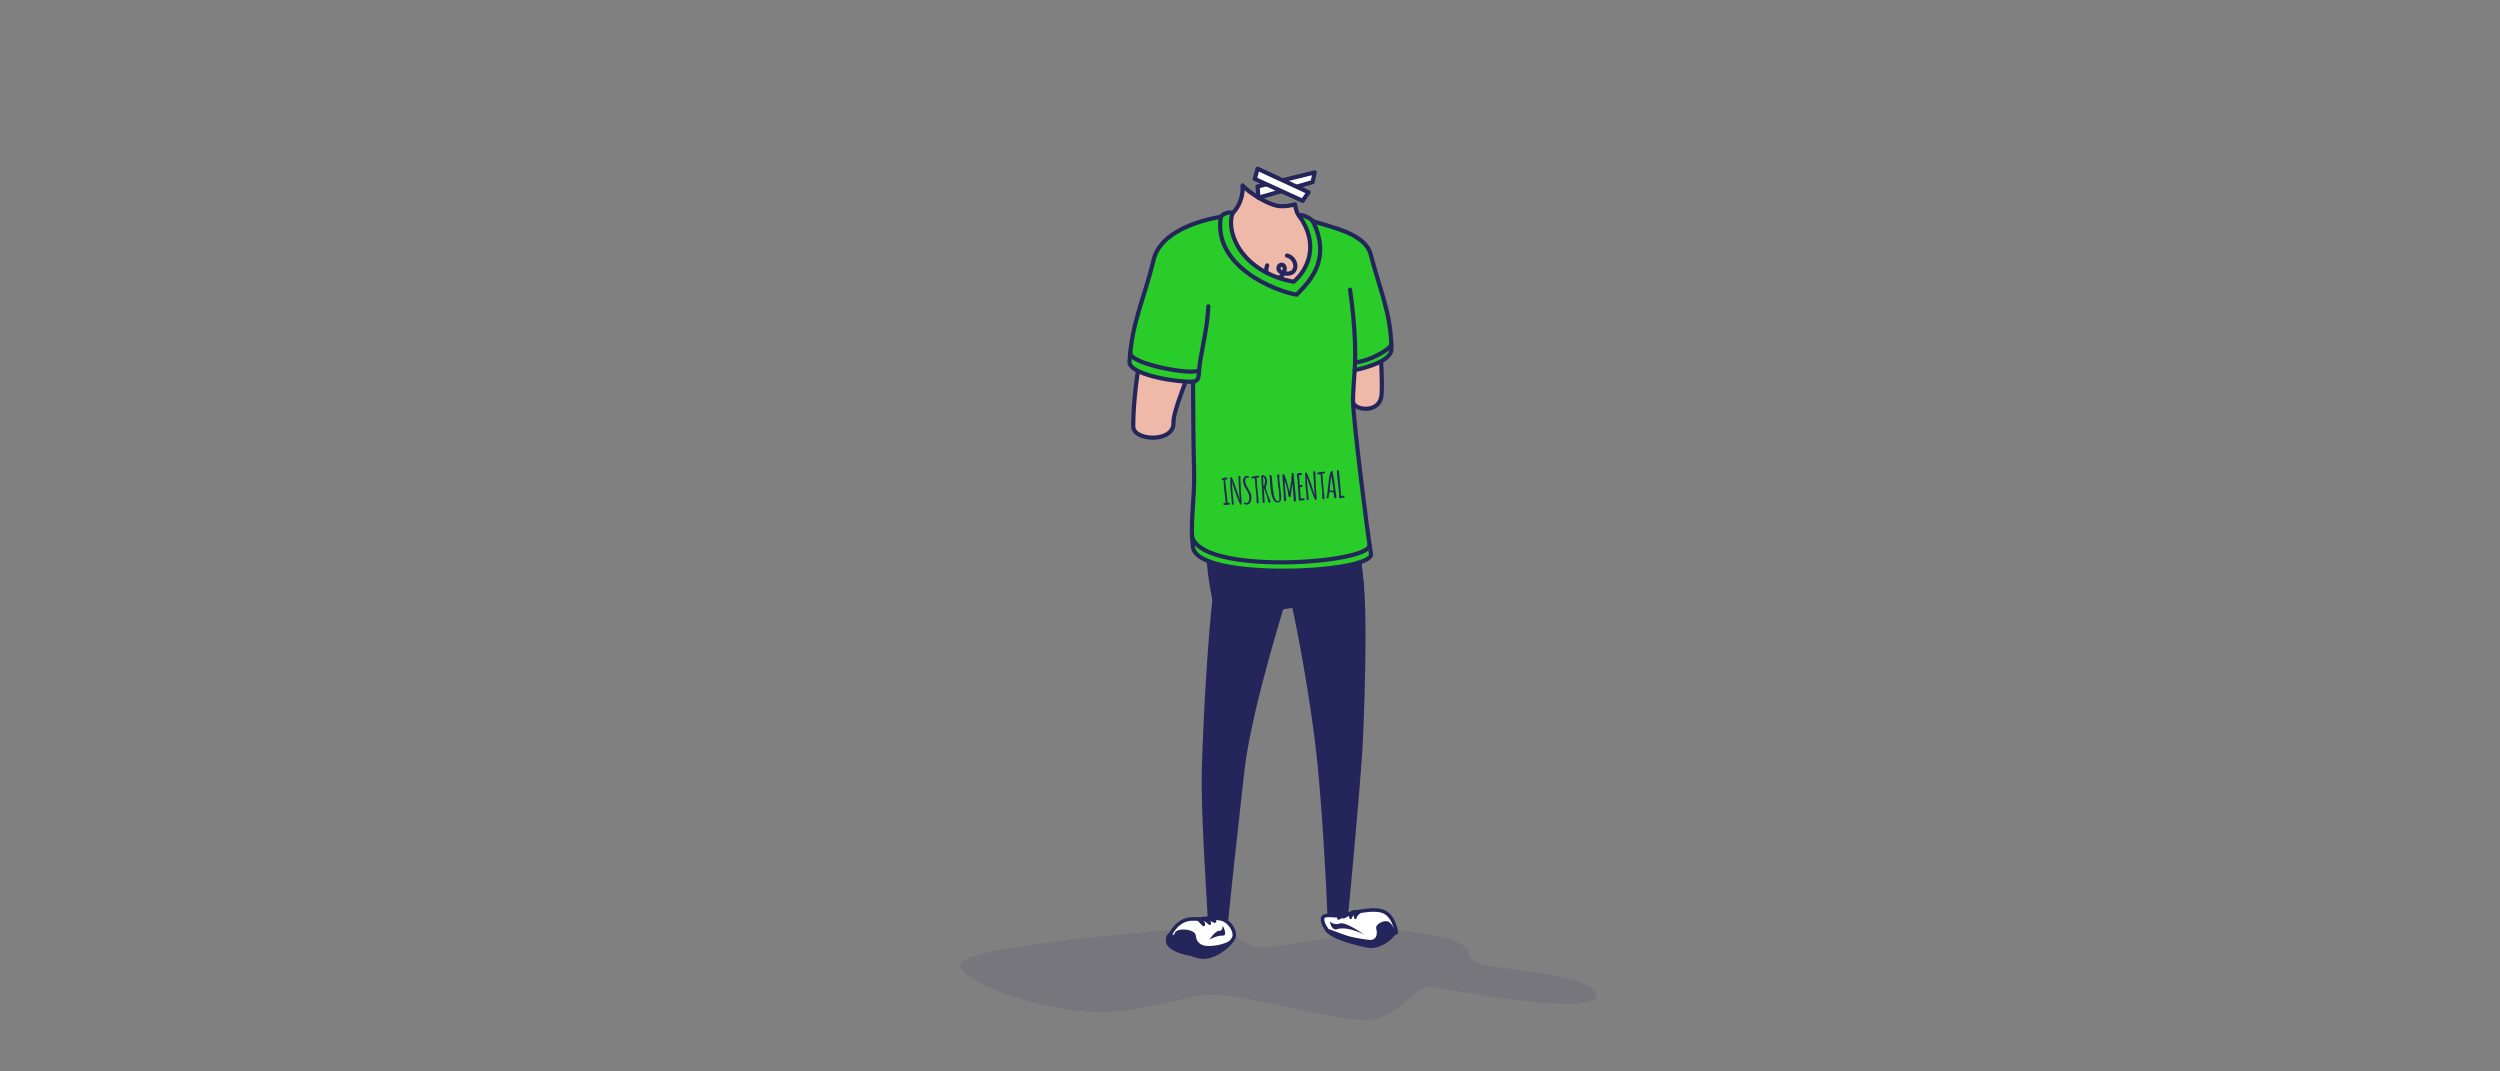 <svg id="Shadow" xmlns="http://www.w3.org/2000/svg" viewBox="0 0 1792 768"><rect x="0" y="0" width="1792" height="768" fill="#808080" stroke="none"/><defs><style>.cls-1,.cls-4,.cls-6{fill:#24265b;}.cls-1{opacity:0.1;}.cls-2{fill:#eeb9a9;}.cls-2,.cls-3,.cls-4,.cls-5,.cls-7,.cls-8{stroke:#24265b;stroke-linecap:round;stroke-linejoin:round;}.cls-2,.cls-3,.cls-4,.cls-7,.cls-8{stroke-width:3px;}.cls-3{fill:none;}.cls-5,.cls-8{fill:#fff;}.cls-5{stroke-width:2.55px;}.cls-7{fill:#29cc29;}</style></defs><title>topic</title><path class="cls-1" d="M867,665c-14.84,0-178.68,12.77-178.68,26.35s61.23,34,98.35,34,64.22-12.66,84-12.66,84.07,18.5,107.36,18.5,37.87-25.8,48.53-23.91,117.49,22,117.49,6.38-74.25-18.63-84.72-23.37-2.87-6.29-10.22-12.4-39.79-11-53.61-11-77.83,12.25-90.73,12.25S881.88,665,867,665Z"/><path class="cls-2" d="M976,418.49c-7.53-70.4-7.53-97.42-6.16-130.23,1.41,6.14,18.84,7.93,20.38-4.52s-2.84-99.56-20-112.6c-8.88-6.75-37-8.65-40.65-19.32a40.86,40.86,0,0,1-1.34-5.36,32.42,32.42,0,0,1-10.13,1.33c-7.17,0-21.4-8.49-27.42-14.87v1.88c0,15-11.79,25-25.06,28.49-15.57,4.12-28.35,13.32-33.49,28.87s-19.81,73.1-19.81,113.53c0,10.41,29.34,11.88,28.84-2.79-0.32-9.24,13.63-40.08,18.21-56.13,3.56,28.44,19.6,50.05,9.36,109.51C861.35,399.22,979,446.95,976,418.49Z"/><path class="cls-3" d="M922.51,183.19c4.68,1,7.88,7.09,4.76,11.15-1.87,2.44-5.95,1.88-7.19,1.43s-3.07-.72-3.56-2.89c-0.58-2.58,2.12-3.86,3.5-2.61s0.81,3.67.06,5.51a7.35,7.35,0,0,1-7.46,4c-4.29-.42-5.9-4.9-4.33-9.53"/><path class="cls-4" d="M965,654.13s7.68-79.68,10.12-117.66c0.69-10.78,3.95-89.52.9-118-1.52-14.21-2.73-26.65-3.69-37.73-5.2,8.22-84.49,12.84-106.21.43C865,410,871,428.52,870.43,431.49c-0.68,3.76-5.72,57.71-7.44,120.61-0.89,32.36,4.45,103.46,4.06,105.75l12.07,0.28c1.8-20,7.09-66.93,11.32-105.11,4.64-41.82,26.61-111.68,28.12-117.46a78.68,78.68,0,0,1,8.92-1.43c1.25,4.65,10,46.83,16.12,93.68S953,655.92,953,655.92l7,0.36Z"/><path class="cls-5" d="M989.06,652.62c-10.44-1.74-26.74,3.78-26.74,3.78-3.92.8-13.62-2-14.26,1.76s3.49,8.84,3.49,8.84l29,10.54,20.31-9.08S999.5,654.37,989.06,652.62Z"/><path class="cls-6" d="M950.1,664.91c-2.68,2.32,4.64,9.29,29.92,14.38,11.78,2.37,25.49-12.06,20.11-14.65-0.41,3.66-2-3-5.17-4.13s-9.47,2-8.47,5.31,0.29,7.82-4,7.91S950.74,668.65,950.1,664.91Z"/><path class="cls-6" d="M953.26,660.51s1,6.88,5.19,5.52c7.38-2.37,19.32,3.87,19.32,3.87s-13.13-9.43-17.44-7.94A6.84,6.84,0,0,1,953.26,660.51Z"/><path class="cls-6" d="M958.44,658.41a0.21,0.21,0,0,1,0-.1l0-.3a3.63,3.63,0,0,1,.28-0.91,4.37,4.37,0,0,1,.74-1.09,5,5,0,0,1,1.17-.93,6.29,6.29,0,0,1,.67-0.32,4.6,4.6,0,0,1,.68-0.2,3.85,3.85,0,0,1,1.23,0,2.94,2.94,0,0,1,.85.22,2.05,2.05,0,0,1,.31.15,1,1,0,0,1,.33,1.44l-0.11.14-0.1.11a2.36,2.36,0,0,1-.23.21c-0.14.13-.35,0.25-0.57,0.41s-0.24.14-.36,0.22a2.56,2.56,0,0,1-.38.21c-0.26.14-.53,0.25-0.79,0.37l-0.77.36c-0.26.11-.48,0.24-0.69,0.34l-0.53.27a0.44,0.44,0,0,1-.15.06,0.08,0.08,0,0,0-.05,0,0.78,0.78,0,0,1-1.26-.11Z"/><path class="cls-6" d="M962.11,657.53a0.22,0.22,0,0,1,0-.1l0-.3a3.61,3.61,0,0,1,.28-0.91,4.38,4.38,0,0,1,.74-1.09,5,5,0,0,1,1.17-.93,6.24,6.24,0,0,1,.67-0.32,4.55,4.55,0,0,1,.68-0.2,3.85,3.85,0,0,1,1.23,0,3,3,0,0,1,.85.22,2,2,0,0,1,.31.15,1,1,0,0,1,.33,1.44l-0.11.14-0.1.11a2.38,2.38,0,0,1-.23.21c-0.14.13-.35,0.25-0.57,0.41s-0.24.14-.36,0.22a2.54,2.54,0,0,1-.38.21c-0.26.14-.53,0.25-0.79,0.37l-0.77.36c-0.26.11-.48,0.24-0.69,0.34l-0.53.27a0.43,0.43,0,0,1-.15.06,0.08,0.08,0,0,0-.05,0,0.78,0.78,0,0,1-1.26-.11Z"/><path class="cls-6" d="M970.65,657.88a2.27,2.27,0,0,1-.14-0.36,3.92,3.92,0,0,1-.18-0.94,4.47,4.47,0,0,1,.14-1.38,4.29,4.29,0,0,1,.77-1.53,3.73,3.73,0,0,1,.64-0.65,3.47,3.47,0,0,1,.74-0.48,3.38,3.38,0,0,1,.76-0.26,2.76,2.76,0,0,1,.68-0.08,2.16,2.16,0,0,1,.56,0,3.33,3.33,0,0,1,.42.11,2.12,2.12,0,0,1,.35.14,1,1,0,0,1,.27,1.52l-0.15.18a2.67,2.67,0,0,1-.22.22c-0.13.13-.33,0.26-0.51,0.43a2.65,2.65,0,0,0-.28.24c-0.08.1-.19,0.15-0.26,0.24s-0.17.14-.24,0.23a2.3,2.3,0,0,0-.24.23,4.7,4.7,0,0,0-.49.57c-0.16.22-.31,0.46-0.45,0.68l-0.34.57a1.68,1.68,0,0,0-.14.22A0.85,0.85,0,1,1,970.65,657.88Z"/><path class="cls-6" d="M967.3,658a2.27,2.27,0,0,1-.14-0.36,3.92,3.92,0,0,1-.18-0.94,4.47,4.47,0,0,1,.14-1.38,4.29,4.29,0,0,1,.77-1.53,3.74,3.74,0,0,1,.64-0.65,3.48,3.48,0,0,1,.74-0.48,3.38,3.38,0,0,1,.76-0.26,2.77,2.77,0,0,1,.69-0.08,2.17,2.17,0,0,1,.56,0,3.35,3.35,0,0,1,.42.11,2.13,2.13,0,0,1,.35.14,1,1,0,0,1,.4,1.34,1,1,0,0,1-.12.18l-0.15.18a2.73,2.73,0,0,1-.22.22c-0.13.13-.33,0.26-0.51,0.43a2.7,2.7,0,0,0-.28.24c-0.08.1-.19,0.15-0.26,0.24s-0.17.14-.24,0.23a2.33,2.33,0,0,0-.24.23,4.66,4.66,0,0,0-.49.57c-0.16.22-.31,0.46-0.45,0.68l-0.34.57a1.65,1.65,0,0,0-.14.22A0.85,0.85,0,0,1,967.3,658Z"/><path class="cls-7" d="M809.6,259.56c0,8.06,28.33,14.1,45.54,14.1,0.15,15.07.19,42.5,0.77,63.39,0.61,22-3.19,37.5-.77,55.26,3.34,24.55,130.13,18.68,127.57,4.6s-12.88-97.51-12.88-110.14c0-5.15,1.22-21.47,1.22-21.47s26.29-4.93,26.29-14.92c0-25.15-8.23-42.51-14.83-68-3.83-14.79-26.95-19.18-41.41-23.78-2.07-2.59-8.65-5.34-10-4.13,14.63,20.25,6.89,38.25-3.75,47.5-36.24-6.64-48.74-34-44-48.77-0.71-2.26-7.21.07-8.19,2.2-17.21,2.84-43.49,11.5-48.09,30.37C819.79,215.43,811.38,230.54,809.6,259.56Z"/><path class="cls-3" d="M967.69,207.64s5.11,32.67,3.35,57.64"/><path class="cls-3" d="M866.13,219.58c-0.71,18.27-6.12,34.86-6.76,47.8-0.23,4.68-1.54,6.27-5,6.27"/><path class="cls-3" d="M875.12,155.39c-5.9,35.66,39.46,53.44,54.34,55.81,11.22-11.14,24.38-26.55,11.64-52.61"/><path class="cls-3" d="M859.38,265.28c-3.2,4.23-50.3-4.31-49.21-12.57"/><path class="cls-3" d="M971.76,259.56c8.15,0,25.57-9.19,25.57-12.94"/><path class="cls-3" d="M854.4,384c5,28.44,127.42,20.27,127.42,6.63"/><polygon class="cls-8" points="901.42 133.65 942.3 123.59 940.92 130.5 902.07 141.75 901.42 133.65"/><polygon class="cls-8" points="901.42 120.93 938 137.83 933.71 143.95 899.44 128.26 901.42 120.93"/><path class="cls-6" d="M879.14,343.67l-0.46,0a0.56,0.56,0,0,0-.37.13,0.58,0.58,0,0,0-.09.43q0.16,2.53.79,7.57t0.79,7.57l0.06,1a3.74,3.74,0,0,1,.53-0.07,0.89,0.89,0,0,1,1.13.84v0.15l-0.62.48-1.76.17q-2.24.14-2.29-.63a0.63,0.63,0,0,1,.75-0.67h0.55c0.25,0,.37-0.23.34-0.63q-0.13-2-.61-6t-0.61-6l-0.12-2.65A14.16,14.16,0,0,0,877,344a1.94,1.94,0,0,1-.6.15,0.55,0.55,0,0,1-.65-0.58,0.66,0.66,0,0,1,.36-0.58,2.85,2.85,0,0,1,1-.4,10.53,10.53,0,0,1,1.6-.29,1.11,1.11,0,0,1,.77.16,0.65,0.65,0,0,1,.26.48,0.76,0.76,0,0,1-.14.51A0.55,0.55,0,0,1,879.14,343.67Z"/><path class="cls-6" d="M881.94,348.19l-0.12-4.77v-0.17q-0.08-1.29.49-1.33t1.54,2.32a127.46,127.46,0,0,1,4.72,14.19l0,0.13-0.46-9.05-0.48-7.68a0.78,0.78,0,0,1,.81-0.7q0.7,0,.76,1v0.15a1.76,1.76,0,0,0-.11.77l0.43,9.6,0.49,7.93a1.58,1.58,0,0,1-.17.79,0.62,0.62,0,0,1-.51.41q-0.55,0-2.46-5.21t-3.84-11.29l0.53,8.52q0.08,1.24.41,3.69t0.41,3.69a0.46,0.46,0,0,1-.27.42,1.54,1.54,0,0,1-.73.21,0.38,0.38,0,0,1-.47-0.38v-1.87q-0.08-1.34-.44-4.35t-0.39-3.68Z"/><path class="cls-6" d="M891.74,360.92a0.57,0.57,0,0,1,.54-0.73,2.14,2.14,0,0,1,.78.15,2.23,2.23,0,0,0,.84.15,1.11,1.11,0,0,0,.73-0.49,3.13,3.13,0,0,0,.56-1.14,7.43,7.43,0,0,0,.32-2.46,8,8,0,0,0-.53-2.3,15.08,15.08,0,0,0-1.07-2.27l-1.24-2.11a10.49,10.49,0,0,1-1.6-4.66,4,4,0,0,1,1.08-3.26,2.35,2.35,0,0,1,1.57-.71,1.79,1.79,0,0,1,.93.2,1.43,1.43,0,0,1,.66.64l-0.41.59a1.76,1.76,0,0,1-1-.19,1.28,1.28,0,0,0-.81.51,2.72,2.72,0,0,0-.53,1.88,8.12,8.12,0,0,0,.41,2.12,9.52,9.52,0,0,0,.81,1.82l1,1.73q0.55,0.93,1,1.79a10.22,10.22,0,0,1,1.25,4.37,6.44,6.44,0,0,1-.65,3.27,3.46,3.46,0,0,1-1,1.28,2.78,2.78,0,0,1-1.55.57,3.25,3.25,0,0,1-1.49-.19A0.78,0.78,0,0,1,891.74,360.92Z"/><path class="cls-6" d="M901,345.53l0.16,3.35,0.6,6,0.51,4.65q0.08,1.27-.67,1.31a0.67,0.67,0,0,1-.66-0.37,2,2,0,0,1-.26-0.89l-0.05-4.16q-0.08-1.34-.43-4t-0.43-4l-0.1-2.27a7.51,7.51,0,0,0-.39-2.41l-1.4.23a1,1,0,0,1-.6-0.16,0.61,0.61,0,0,1-.29-0.49,0.72,0.72,0,0,1,.59-0.56,6.89,6.89,0,0,1,1.5-.42,24.16,24.16,0,0,1,2.61-.34,0.89,0.89,0,0,1,.59.17,0.65,0.65,0,0,1,.29.51,0.61,0.61,0,0,1-.2.51,0.87,0.87,0,0,1-.55.22h-0.93l-0.27,0A27.29,27.29,0,0,1,901,345.53Z"/><path class="cls-6" d="M905.08,359.64l-0.85-15.22-0.2-3.19a0.59,0.59,0,0,1,.1-0.44,1.08,1.08,0,0,1,.66-0.17,2.55,2.55,0,0,1,1.11.19,2.86,2.86,0,0,1,1,.63,5.16,5.16,0,0,1,.7,1,5.41,5.41,0,0,1,.65,2.31,8.16,8.16,0,0,1-.45,2.94l-0.26.77-0.22.69a18.16,18.16,0,0,0,1.29,4.95q0.4,1,1.12,2.79t0.9,2.24v0.06a1.46,1.46,0,0,1-.14,1,0.72,0.72,0,0,1-.42.17,1.24,1.24,0,0,1-1-.64v-0.09a32.68,32.68,0,0,0-2.07-7q-0.82-2.14-1.15-3.17l0.63,10.23a1.13,1.13,0,0,1-.1.62,0.56,0.56,0,0,1-.49.25,0.7,0.7,0,0,1-.56-0.17,0.76,0.76,0,0,1-.21-0.5v-0.2Zm0.33-17.87,0.19,5.31q0,0.8.1,1.19a7.62,7.62,0,0,0,.81-1.05l0.27-2.27a2.1,2.1,0,0,0,0-.41,5.76,5.76,0,0,0-.35-1.49A1.63,1.63,0,0,0,905.41,341.77Z"/><path class="cls-6" d="M910.36,345.89l-0.23-4.06a0.78,0.78,0,0,1-.22-0.52,0.81,0.81,0,0,1,.19-0.57,0.7,0.7,0,0,1,.51-0.27q0.94-.06,1.05,1.79l0.8,9a5.48,5.48,0,0,1,.35,1.37c0.11,0.69.18,1.22,0.21,1.61a6.93,6.93,0,0,0,.27,1.41,12.41,12.41,0,0,0,.61,1.67,4.56,4.56,0,0,0,1,1.42,1.52,1.52,0,0,0,1.08.54,1,1,0,0,0,.72-0.28,1.26,1.26,0,0,0,.29-0.69,7.15,7.15,0,0,0,.05-1.44l-0.31-5.07q0-.82-0.32-2.44t-0.32-2.44v-0.18l-0.14-1.5-0.47-4.44a0.59,0.59,0,0,1,.29-0.53,1.23,1.23,0,0,1,.65-0.24l0.67,0.57,0,0.43-0.09,1.6q0.13,2.17.64,6.51t0.6,5.88q0.1,1.54.08,2.06a6.67,6.67,0,0,1-.13,1.11,3,3,0,0,1-.36,1,2.16,2.16,0,0,1-1.84,1,2.93,2.93,0,0,1-2.63-1.22,9.32,9.32,0,0,1-1.64-3.43,31.43,31.43,0,0,1-.85-4.21Q910.52,348.59,910.36,345.89Z"/><path class="cls-6" d="M920.12,353.56l-0.71-10q-0.1-1.69-.17-3.36l0.7-.45q0.78,0,2,4,1,3.28,1.67,5.91t0.72,2.85q0.13-.85.47-3t0.51-3.39a45.15,45.15,0,0,0,.49-6.25v-0.15a0.8,0.8,0,0,1,.29-0.55,0.91,0.91,0,0,1,.54-0.24,0.6,0.6,0,0,1,.49.18,0.68,0.68,0,0,1,.21.44q0.19,3.1.81,9.29t0.81,9.29a1.79,1.79,0,0,1-.26,1.1,0.87,0.87,0,0,1-.61.5c-0.42,0-.65-0.3-0.7-1l-0.78-10.92-0.08-1.32q-0.11,1-.58,3.55a38.71,38.71,0,0,0-.56,3.88V354c0,0.07,0,.23,0,0.49s0,0.47-.07.63a4.5,4.5,0,0,1-.13.56,0.83,0.83,0,0,1-.76.66q-0.93.06-1.07-2.36a27.66,27.66,0,0,0-1.58-6.63q-0.71-2.12-.93-2.87,0.08,2.08.14,3.13l0.88,10.66a1.37,1.37,0,0,1-.33,1,0.94,0.94,0,0,1-.93-0.37,2.44,2.44,0,0,1-.31-1.15Z"/><path class="cls-6" d="M933,349.12h-0.65a0.65,0.65,0,0,0-.52.22l0.5,8,1.44-.17c1-.06,1.5.14,1.53,0.59v0.09a1.19,1.19,0,0,1-.57.58,2.41,2.41,0,0,1-.75.26c-0.22,0-.5.06-0.85,0.08l-0.81.05a1.34,1.34,0,0,1-1.21-.31,1,1,0,0,1-.13-0.46L930,343a7.43,7.43,0,0,0-.26-1.31,7.36,7.36,0,0,1-.26-1.32V340.3a5.2,5.2,0,0,1,.59-1L932,339a1.56,1.56,0,0,1,.81.19,0.7,0.7,0,0,1,.44.59q0,0.77-1.13.85l-0.75,0-0.28,0,0.47,4.27q0,0.52,0,1.52c0,0.67,0,1.15,0,1.45l0.37-.11a3.49,3.49,0,0,1,.82-0.19,0.77,0.77,0,0,1,.54.18,0.69,0.69,0,0,1,.27.51,0.87,0.87,0,0,1-.16.56A0.61,0.61,0,0,1,933,349.12Z"/><path class="cls-6" d="M935.67,344.85l-0.12-4.78v-0.16q-0.08-1.29.49-1.33t1.54,2.32a127.52,127.52,0,0,1,4.72,14.2l0,0.13-0.46-9.05-0.48-7.68a0.78,0.78,0,0,1,.81-0.7q0.7,0,.76,1v0.15a1.76,1.76,0,0,0-.11.77l0.43,9.6,0.49,7.93a1.57,1.57,0,0,1-.17.79,0.62,0.62,0,0,1-.51.41q-0.55,0-2.46-5.21t-3.84-11.29l0.53,8.51q0.08,1.24.41,3.69t0.41,3.69a0.46,0.46,0,0,1-.27.42,1.55,1.55,0,0,1-.73.2,0.38,0.38,0,0,1-.47-0.38v-1.87q-0.08-1.34-.44-4.35c-0.24-2-.37-3.23-0.39-3.68Z"/><path class="cls-6" d="M948.13,342.6l0.16,3.35,0.6,6,0.51,4.65q0.08,1.27-.67,1.31a0.67,0.67,0,0,1-.66-0.37,2,2,0,0,1-.26-0.89l-0.05-4.16q-0.08-1.34-.43-4t-0.43-4l-0.1-2.27a7.51,7.51,0,0,0-.39-2.4l-1.4.23a1,1,0,0,1-.6-0.16,0.61,0.61,0,0,1-.29-0.49,0.72,0.72,0,0,1,.59-0.56,6.79,6.79,0,0,1,1.5-.42,23.71,23.71,0,0,1,2.61-.34,0.9,0.9,0,0,1,.59.17,0.65,0.65,0,0,1,.29.51,0.61,0.61,0,0,1-.2.51,0.87,0.87,0,0,1-.55.22H948l-0.27,0A27.3,27.3,0,0,1,948.13,342.6Z"/><path class="cls-6" d="M957.15,357.15a0.66,0.66,0,0,1-.84-0.62l-0.21-3.38a3.69,3.69,0,0,0-1.35-.35,15.26,15.26,0,0,0-1.72-.12,4.39,4.39,0,0,0-.36,1.34c-0.08.58-.16,1.17-0.25,1.76a4.54,4.54,0,0,1-.4,1.41,1,1,0,0,1-1.17-.45,25.18,25.18,0,0,0,.83-5.25q0.51-4.73.86-7.4a37,37,0,0,1,.83-4.51q0.48-1.84,1-1.87a1.34,1.34,0,0,1,.85.18q0.06,0.93.82,5t0.83,5.25q0.07,1.2.52,4t0.53,4.16A0.77,0.77,0,0,1,957.15,357.15Zm-1.62-8.4q-0.37-2.29-.69-4.36c-0.21-1.38-.32-2.22-0.34-2.51a4.34,4.34,0,0,1,0-.5q-0.38.45-.88,4.72t-0.48,5.41a7.21,7.21,0,0,0,1.82.18,4.91,4.91,0,0,0,1-.14Q955.91,351,955.54,348.75Z"/><path class="cls-6" d="M960.6,347.09l0.08,0.82V348q0.24,2.25.52,6.76l0,0.66,2-.12a1,1,0,0,1,.6.69,0.84,0.84,0,0,1-.16.58,0.53,0.53,0,0,1-.38.25,1.54,1.54,0,0,1-.47-0.06,2.1,2.1,0,0,1-.49.08h-0.84a0.83,0.83,0,0,1-.64.36,1,1,0,0,1-.69-0.21,0.76,0.76,0,0,1-.31-0.56l0.09-1.15q-0.18-3-.81-8.83t-0.81-8.83a0.46,0.46,0,0,1,.17-0.4,0.78,0.78,0,0,1,1,0,0.7,0.7,0,0,1,.27.52Z"/><path class="cls-5" d="M855.47,658.7c-13.5-.44-18.05,14.81-18.05,14.81s15,12.55,25.17,12.55,21.91-10.92,22.18-15.49-4.27-10.85-9.46-11.9S866.17,659.05,855.47,658.7Z"/><path class="cls-6" d="M884.76,670.58c2.4,4.18-11.8,15.49-22.18,15.49s-27.72-4.14-26.93-12.27c0.21-2.11.55-5.18,4.92-6.28-1.15,2.53.62,3.87,1.54,1.24,1.42-4.06,14.71-3,15.07,1.94,0.18,2.58,1.51,7.55,9.68,7.39S883.61,674.82,884.76,670.58Z"/><path class="cls-6" d="M866.86,673.51s4.24-6.46,7-6.27,2.56-3.79,2.56-3.79,4,7.44,0,7.2S866.86,673.51,866.86,673.51Z"/><path class="cls-6" d="M864.28,657.3a0.3,0.3,0,0,1,.1-0.06l0.3-.16a4.37,4.37,0,0,1,1-.34,5.28,5.28,0,0,1,1.52-.06,6.09,6.09,0,0,1,1.67.43,7.8,7.8,0,0,1,.77.39,5.82,5.82,0,0,1,.67.48,4.88,4.88,0,0,1,1,1.07,3.7,3.7,0,0,1,.45.91,2.52,2.52,0,0,1,.11.38,1,1,0,0,1-1.14,1.15l-0.12,0a2.83,2.83,0,0,1-.34-0.09c-0.21-.06-0.47-0.19-0.78-0.3-0.16-.06-0.3-0.15-0.46-0.22a3.9,3.9,0,0,1-.49-0.24c-0.33-.16-0.65-0.35-1-0.52s-0.66-.33-1-0.46-0.63-.26-0.9-0.37L865,659l-0.18-.07a0.13,0.13,0,0,0-.07,0,0.83,0.83,0,0,1-.68-1.27Z"/><path class="cls-6" d="M857.74,657.57l0.11,0,0.34,0a4.36,4.36,0,0,1,1.09,0,5.27,5.27,0,0,1,1.44.48,6.08,6.08,0,0,1,1.41,1,7.72,7.72,0,0,1,.58.64,5.9,5.9,0,0,1,.46.68,4.9,4.9,0,0,1,.52,1.34,3.7,3.7,0,0,1,.1,1,2.58,2.58,0,0,1,0,.39,1,1,0,0,1-1.48.68l-0.11-.06a2.83,2.83,0,0,1-.29-0.21c-0.18-.13-0.37-0.34-0.62-0.56s-0.23-.24-0.36-0.37a3.92,3.92,0,0,1-.37-0.39c-0.25-.27-0.49-0.56-0.74-0.83s-0.5-.54-0.75-0.78-0.5-.46-0.72-0.66l-0.56-.47a0.77,0.77,0,0,1-.14-0.13,0.12,0.12,0,0,0-.06,0,0.83,0.83,0,0,1-.19-1.43Z"/><path class="cls-6" d="M866.7,662.89l-0.29-.21c-0.17-.12-0.42-0.39-0.67-0.55l-0.81-.65-0.9-.68c-0.61-.42-1.18-0.81-1.65-1.16-0.23-.18-0.44-0.32-0.59-0.45a0.49,0.49,0,0,1-.19-0.19,0.85,0.85,0,1,1-.08-1.69s0.19-.09.46-0.17a3.61,3.61,0,0,1,1.11-.13,4.54,4.54,0,0,1,.73.09,4,4,0,0,1,.78.23,5.52,5.52,0,0,1,1.48.9,6.74,6.74,0,0,1,1.13,1.25l0.39,0.65c0.11,0.22.2,0.45,0.29,0.64a3.64,3.64,0,0,1,.24.92c0,0.22,0,.36,0,0.36A0.94,0.94,0,0,1,866.7,662.89Z"/></svg>